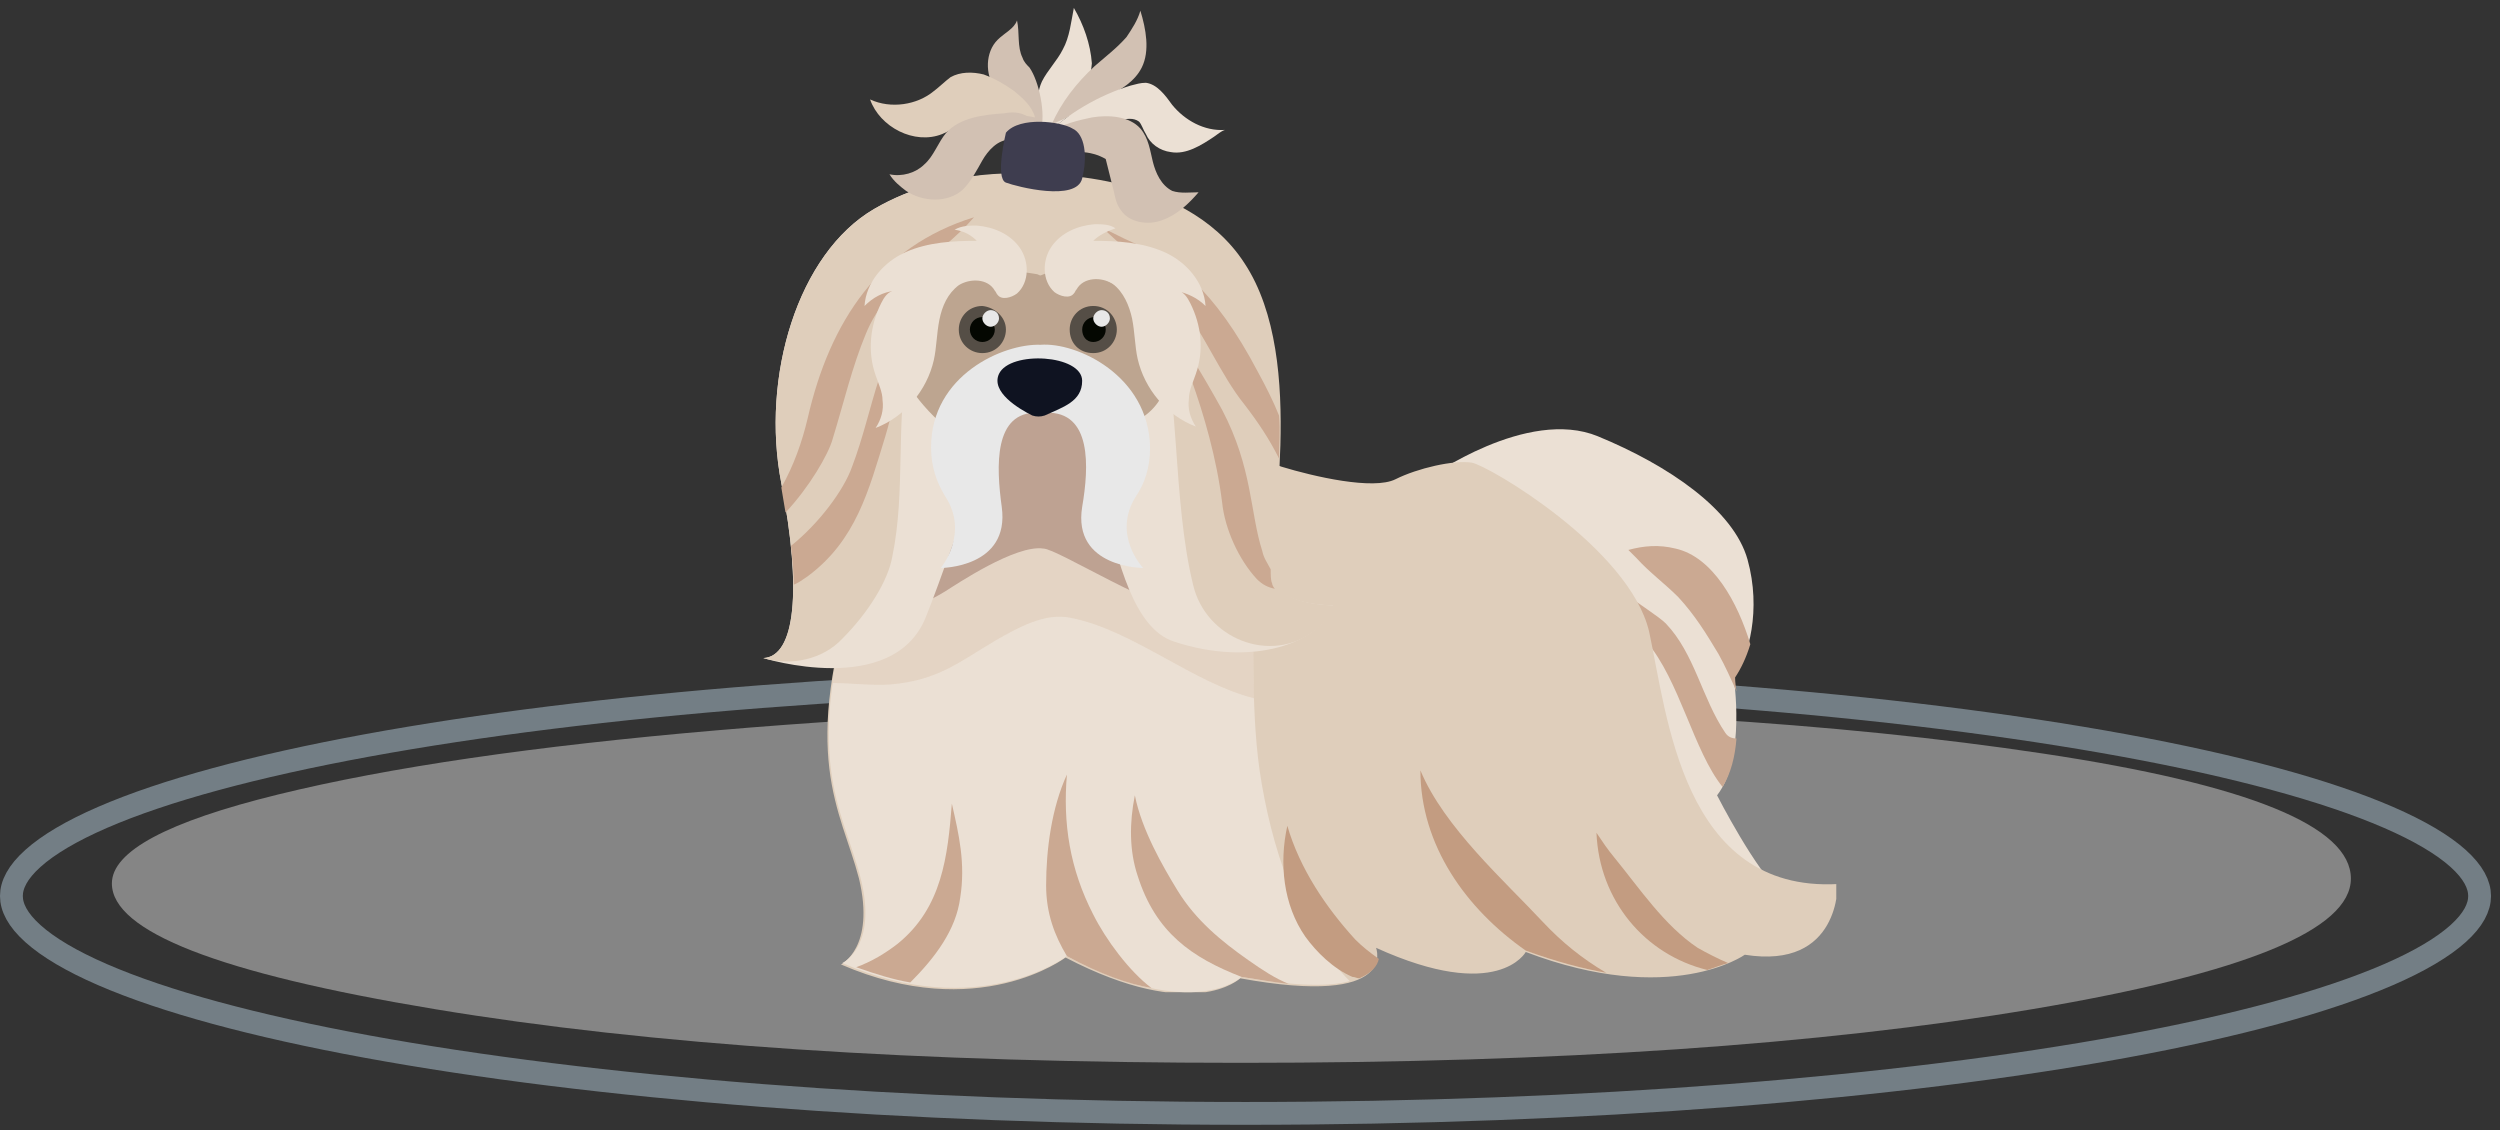 <svg width="219" height="99" viewBox="0 0 219 99" fill="none" xmlns="http://www.w3.org/2000/svg">
<rect x="0" y="0" width="219" height="99" fill="#333333" stroke="none"/>
<path d="M217.213 78.491C217.213 79.478 216.672 80.58 215.328 81.786C213.988 82.99 211.954 84.197 209.241 85.375C203.822 87.729 195.918 89.872 186.076 91.68C166.407 95.293 139.194 97.533 109.107 97.533C79.019 97.533 51.806 95.293 32.137 91.68C22.295 89.872 14.392 87.729 8.972 85.375C6.259 84.197 4.225 82.99 2.885 81.786C1.541 80.58 1 79.478 1 78.491C1 77.504 1.541 76.403 2.885 75.196C4.225 73.993 6.259 72.786 8.972 71.607C14.392 69.254 22.295 67.111 32.137 65.303C51.806 61.69 79.019 59.449 109.107 59.449C139.194 59.449 166.407 61.69 186.076 65.303C195.918 67.111 203.822 69.254 209.241 71.607C211.954 72.786 213.988 73.993 215.328 75.196C216.672 76.403 217.213 77.504 217.213 78.491Z" stroke="#737E85" stroke-width="2"/>
<g opacity="0.4">
<path d="M38.057 88.395C19.216 85.27 9.797 81.601 9.801 77.387C9.801 74.577 14.653 71.981 24.359 69.598C34.064 67.214 46.874 65.341 62.789 63.977C78.714 62.604 95.502 61.927 113.155 61.948C139.07 61.948 161.012 63.303 178.98 66.012C196.949 68.722 205.935 72.373 205.938 76.964C205.938 81.451 196.629 85.269 178.079 88.395C159.528 91.522 136.414 93.104 108.735 93.104C80.474 93.104 56.914 91.534 38.057 88.395Z" fill="white"/>
</g>
<g clip-path="url(#clip0_158_4520)">
<path d="M125.156 41.861C125.156 41.861 133.778 35.668 139.971 38.218C146.165 40.769 151.872 44.655 153.087 49.026C154.301 53.398 153.208 57.527 151.872 59.348C151.872 59.348 152.965 66.392 150.415 69.67C150.415 69.67 153.815 76.349 156.122 78.292C156.122 78.292 146.165 83.878 141.307 71.613C136.45 59.348 126.006 41.497 125.156 41.861Z" fill="#EBE0D4"/>
<path d="M146.771 48.054C145.314 47.69 143.978 47.811 142.643 48.175C142.885 48.418 143.128 48.661 143.371 48.904C144.464 50.118 145.8 51.09 147.014 52.304C148.472 53.883 149.443 55.462 150.536 57.283C151.143 58.376 151.629 59.469 152.115 60.562C151.993 59.833 151.993 59.347 151.993 59.347C152.479 58.619 152.965 57.647 153.329 56.433C152.236 52.79 150.05 48.783 146.771 48.054Z" fill="#CBA992"/>
<path d="M151.143 64.206C149.079 61.17 148.472 57.284 145.921 54.612C145.314 54.005 143.371 52.791 142.643 52.184C143.007 54.005 142.885 54.734 144.221 56.191C147.136 59.591 148.35 65.784 150.9 68.942C151.629 67.727 151.993 66.27 152.115 64.692C151.75 64.692 151.386 64.57 151.143 64.206Z" fill="#CBA992"/>
<path d="M102.448 32.268C102.448 32.268 109.37 40.04 112.284 40.89C115.077 41.74 120.299 42.954 122.242 41.983C124.185 41.011 127.342 40.283 128.921 40.526C130.378 40.769 142.765 48.055 144.465 55.341C146.044 62.627 147.379 78.171 160.98 77.442C160.98 77.442 161.223 84.971 152.844 83.635C152.844 83.635 146.408 88.25 133.657 83.393C133.657 83.393 131.228 87.886 120.542 83.028C120.542 83.028 122.606 88.25 108.641 85.7C108.641 85.7 104.512 89.707 93.34 83.878C93.34 83.878 85.69 89.707 73.668 84.486C73.668 84.486 76.704 83.028 75.246 76.957C73.668 70.885 69.903 66.27 75.246 50.119C80.59 33.725 94.555 24.739 102.448 32.268Z" fill="#DFCEBB"/>
<path d="M110.341 67.484C109.491 61.413 109.977 55.341 109.612 49.148C109.37 45.383 108.641 41.618 107.912 37.975C107.912 37.854 107.791 37.733 107.791 37.611C105.119 35.182 102.569 32.268 102.569 32.268C94.554 24.617 80.711 33.725 75.368 49.998C70.024 66.27 73.789 70.763 75.368 76.835C76.946 82.907 73.789 84.364 73.789 84.364C85.811 89.586 93.461 83.757 93.461 83.757C104.634 89.586 108.762 85.578 108.762 85.578C113.62 86.428 116.534 86.428 118.234 85.943C113.62 81.328 111.313 74.042 110.341 67.484Z" fill="#EBE0D4"/>
<path opacity="0.55" d="M78.04 59.955C82.169 59.591 83.99 58.012 87.269 56.069C89.212 54.976 91.519 53.64 93.826 54.126C99.291 55.219 104.513 59.834 109.856 61.169C109.735 57.162 109.856 53.276 109.613 49.269C109.37 45.504 108.642 41.74 107.913 38.096C107.913 37.975 107.792 37.854 107.792 37.732C105.12 35.303 102.57 32.389 102.57 32.389C94.555 24.739 80.711 33.846 75.368 50.119C74.154 54.005 73.425 57.162 72.939 59.834C74.64 59.834 76.34 60.076 78.04 59.955Z" fill="#DDCAB6"/>
<path opacity="0.55" d="M105.12 53.883C106.699 54.004 108.277 53.64 109.735 53.397C109.735 52.061 109.613 50.725 109.613 49.39C109.37 45.504 108.642 41.618 107.792 37.853C105.12 35.425 102.57 32.51 102.57 32.51C94.555 24.86 80.712 33.967 75.368 50.24C74.883 51.576 74.518 52.79 74.275 54.004C77.068 54.369 79.74 53.64 82.776 51.819C83.747 51.211 88.969 47.69 91.398 48.054C92.612 48.054 101.356 53.64 105.12 53.883Z" fill="#9E786A"/>
<path d="M95.769 80.114C93.705 76.106 93.098 72.099 93.462 67.849C92.126 70.763 91.641 74.406 91.641 77.564C91.641 79.992 92.369 81.935 93.462 83.757C96.377 85.335 98.805 86.186 100.87 86.55C98.927 85.093 96.862 82.299 95.769 80.114Z" fill="#CBA992"/>
<path d="M109.371 84.121C106.942 82.421 104.756 80.599 103.177 78.049C101.841 75.863 100.02 72.706 99.413 69.67C98.927 72.099 98.927 74.527 99.656 76.713C101.234 81.692 104.392 83.878 108.763 85.578C110.342 85.821 111.678 86.064 112.892 86.185C111.678 85.7 110.585 84.971 109.371 84.121Z" fill="#CBA992"/>
<path d="M118.72 82.3C116.17 79.507 113.863 76.106 112.77 72.342C112.041 75.621 112.406 79.264 114.349 82.057C115.32 83.392 116.777 84.85 118.477 85.578C118.72 85.578 118.842 85.7 119.085 85.7C120.178 85.214 120.663 84.607 120.785 84C119.935 83.392 119.327 82.907 118.72 82.3Z" fill="#C39C81"/>
<path d="M133.657 83.271C136.328 84.243 138.636 84.85 140.7 85.214C138.636 84 136.814 82.542 135.114 80.721C131.835 77.199 126.492 72.463 124.428 67.484C124.428 74.042 128.435 79.628 133.657 83.271Z" fill="#C39C81"/>
<path d="M148.714 83.028C145.8 81.085 143.614 77.807 141.428 75.135C140.821 74.406 140.335 73.678 139.85 72.949C140.092 78.9 144.1 83.636 149.564 84.971C150.293 84.728 150.9 84.486 151.386 84.364C150.536 84 149.564 83.514 148.714 83.028Z" fill="#C39C81"/>
<path d="M78.647 82.663C77.554 83.513 76.34 84.242 75.004 84.728C76.704 85.335 78.283 85.821 79.74 86.064C81.926 83.878 83.747 81.449 84.112 78.656C84.597 75.62 83.99 73.07 83.383 70.398C83.019 75.013 82.533 79.506 78.647 82.663Z" fill="#CBA992"/>
<path d="M90.304 15.388C90.304 15.388 83.261 14.417 76.582 18.303C69.903 22.189 66.624 32.996 68.446 42.347C70.267 51.698 69.66 57.526 66.867 57.648C66.867 57.648 78.161 61.17 81.075 54.126C83.868 47.204 87.876 33.361 90.912 33.361C97.226 33.361 95.89 53.883 102.812 56.191C109.734 58.498 115.684 56.312 116.777 53.033C116.777 53.033 112.041 53.033 111.556 50.847C110.706 47.69 114.592 31.661 108.884 23.039C103.541 15.024 90.304 15.388 90.304 15.388Z" fill="#EBE0D4"/>
<path d="M95.284 38.825C96.984 38.339 98.684 37.611 100.141 36.518C100.87 36.032 101.356 35.425 101.72 34.818C102.813 32.146 102.449 29.232 101.72 26.56C101.599 26.317 101.72 26.074 101.72 25.831C101.356 24.86 100.991 23.767 100.384 22.917H81.197C80.955 23.281 80.712 23.646 80.347 23.889C75.004 30.567 80.712 36.396 86.298 40.039C87.876 36.275 89.455 33.482 90.791 33.482C92.977 33.361 94.191 35.668 95.284 38.825Z" fill="#BDA590"/>
<path d="M79.618 31.174C80.954 24.495 84.233 22.917 90.79 24.01C90.912 24.01 91.033 24.131 91.154 24.131C95.04 22.431 100.019 25.71 101.598 29.231C103.298 33.482 102.691 43.804 104.512 51.211C105.605 55.947 111.313 58.255 115.199 55.219C116.049 54.611 116.534 53.883 116.899 53.033C116.899 53.033 112.163 53.033 111.677 50.847C110.827 47.69 114.713 31.66 109.005 23.038C103.662 14.78 90.547 15.266 90.547 15.266C90.547 15.266 83.261 14.416 76.582 18.302C69.903 22.188 66.624 32.996 68.446 42.346C70.267 51.697 69.66 57.526 66.867 57.647C69.296 58.376 72.089 57.769 73.789 55.947C76.096 53.64 77.796 50.847 78.161 48.783C79.375 42.954 78.404 37.003 79.618 31.174Z" fill="#DFCEBB"/>
<path d="M75.853 29.232C77.796 24.496 82.168 22.674 85.325 19.031C77.067 21.581 72.696 28.139 70.753 36.639C70.267 38.704 69.538 40.768 68.445 42.711C68.567 43.44 68.688 44.169 68.81 44.897C70.874 42.711 72.574 39.797 72.938 38.461C73.91 35.304 74.638 32.146 75.853 29.232Z" fill="#CBA992"/>
<path d="M70.754 50.483C75.004 47.326 76.097 42.955 77.555 38.218C78.769 34.211 79.133 29.475 81.076 25.832C80.955 25.953 80.955 25.953 80.833 26.075C76.947 30.325 76.583 35.79 74.64 40.89C73.911 42.955 71.726 45.869 69.297 47.812C69.418 49.026 69.54 50.241 69.54 51.212C69.904 51.091 70.39 50.726 70.754 50.483Z" fill="#CBA992"/>
<path d="M99.169 21.217C98.319 20.853 97.469 20.367 96.619 20.003C97.834 21.096 102.327 25.225 103.298 26.439C105.363 28.989 106.941 32.875 109.006 35.425C110.22 37.004 111.191 38.461 112.042 40.161C112.042 38.947 112.163 37.733 112.042 36.397C111.556 35.182 110.949 33.968 110.22 32.632C106.334 25.225 102.812 22.674 99.169 21.217Z" fill="#CBA992"/>
<path d="M107.062 44.047C107.305 46.354 108.519 49.026 110.098 50.726C110.583 51.212 111.069 51.454 111.676 51.576C111.555 51.454 111.434 51.212 111.434 51.09C111.312 50.847 111.312 50.361 111.312 49.876C111.069 49.39 110.705 48.904 110.583 48.297C109.491 44.897 109.733 41.011 107.062 35.911C105.119 32.389 103.297 29.474 102.447 28.625C102.447 28.503 106.09 36.154 107.062 44.047Z" fill="#CBA992"/>
<path d="M97.834 28.867C97.834 29.96 96.984 30.932 95.769 30.932C94.555 30.932 93.705 30.081 93.705 28.867C93.705 27.774 94.555 26.803 95.769 26.803C96.984 26.803 97.834 27.774 97.834 28.867Z" fill="#554E46"/>
<path d="M96.863 28.867C96.863 29.474 96.377 29.96 95.77 29.96C95.163 29.96 94.799 29.474 94.799 28.867C94.799 28.26 95.285 27.774 95.892 27.774C96.499 27.774 96.863 28.382 96.863 28.867Z" fill="#040701"/>
<path d="M97.227 27.896C97.227 28.26 96.862 28.624 96.498 28.624C96.134 28.624 95.769 28.26 95.769 27.896C95.769 27.531 96.134 27.167 96.498 27.167C96.862 27.167 97.227 27.41 97.227 27.896Z" fill="#E8E8E8"/>
<path d="M88.119 28.867C88.119 29.96 87.269 30.932 86.055 30.932C84.962 30.932 83.99 30.081 83.99 28.867C83.99 27.774 84.84 26.803 86.055 26.803C87.148 26.924 88.119 27.774 88.119 28.867Z" fill="#554E46"/>
<path d="M87.147 28.867C87.147 29.474 86.661 29.96 86.054 29.96C85.447 29.96 84.961 29.474 84.961 28.867C84.961 28.26 85.447 27.774 86.054 27.774C86.661 27.896 87.147 28.382 87.147 28.867Z" fill="#040701"/>
<path d="M87.512 27.896C87.512 28.26 87.148 28.624 86.783 28.624C86.419 28.624 86.055 28.26 86.055 27.896C86.055 27.531 86.419 27.167 86.783 27.167C87.148 27.167 87.512 27.41 87.512 27.896Z" fill="#E8E8E8"/>
<path d="M99.533 43.44C100.262 42.347 100.747 41.011 100.747 39.19C100.626 32.875 94.311 29.961 91.154 30.203C87.875 30.082 81.561 32.875 81.561 39.19C81.561 40.89 82.046 42.226 82.775 43.44C84.961 46.719 82.411 49.755 82.411 49.755C82.411 49.755 88.482 49.755 87.754 44.411C87.268 40.89 87.025 36.032 90.911 36.154C91.033 36.154 91.154 36.154 91.275 36.154C91.397 36.154 91.518 36.154 91.64 36.154C95.647 36.032 95.404 40.89 94.797 44.411C93.947 49.755 100.14 49.755 100.14 49.755C100.14 49.755 97.347 46.84 99.533 43.44Z" fill="#E8E8E8"/>
<path d="M91.518 36.397C91.154 36.518 90.79 36.518 90.425 36.397C89.211 35.789 86.782 34.332 87.511 32.753C88.482 30.689 94.797 31.053 94.797 33.361C94.797 35.182 93.097 35.668 91.518 36.397Z" fill="#0F1321"/>
<path d="M85.569 21.096C83.504 21.096 81.319 21.217 79.376 22.067C77.433 22.917 75.854 24.739 75.732 26.803C76.461 26.074 77.311 25.589 78.404 25.467C77.797 25.467 77.433 26.074 77.19 26.56C76.218 28.503 75.975 30.81 76.704 32.875C76.947 33.603 77.311 34.332 77.311 35.061C77.433 35.911 77.19 36.761 76.704 37.489C79.254 36.518 81.197 34.211 81.804 31.539C82.047 30.446 82.047 29.232 82.29 28.017C82.533 26.803 83.019 25.71 83.99 24.982C84.962 24.374 86.54 24.374 87.147 25.467C87.269 25.589 87.269 25.71 87.39 25.832C87.755 26.317 88.605 26.074 89.09 25.71C90.183 24.739 90.183 22.917 89.333 21.703C88.483 20.488 87.026 19.881 85.569 19.76C84.962 19.76 84.233 19.76 83.626 20.124C84.476 20.245 85.083 20.61 85.569 21.096Z" fill="#EBE0D4"/>
<path d="M95.769 21.096C97.833 21.096 100.019 21.217 101.962 22.067C103.905 22.917 105.484 24.739 105.605 26.803C104.876 26.075 104.026 25.71 103.055 25.468C103.662 25.468 104.026 26.075 104.269 26.561C105.241 28.503 105.484 30.689 104.755 32.754C104.512 33.482 104.148 34.211 104.148 34.94C104.026 35.79 104.269 36.64 104.755 37.368C102.205 36.397 100.262 34.09 99.655 31.418C99.412 30.325 99.412 29.111 99.169 27.896C98.926 26.803 98.44 25.589 97.469 24.86C96.497 24.253 94.919 24.253 94.311 25.346C94.19 25.468 94.19 25.589 94.069 25.71C93.704 26.196 92.854 25.953 92.368 25.589C91.276 24.617 91.276 22.796 92.126 21.582C92.976 20.367 94.433 19.76 95.89 19.639C96.497 19.639 97.226 19.639 97.712 20.003C96.983 20.246 96.254 20.61 95.769 21.096Z" fill="#EBE0D4"/>
<path d="M93.705 10.045C92.976 10.774 91.883 11.259 91.398 12.231C91.033 10.531 90.548 8.709 91.276 7.13C91.762 6.159 92.612 5.309 93.098 4.337C93.705 3.244 93.826 1.909 94.069 0.694C94.919 2.152 95.527 3.852 95.648 5.552C95.527 7.13 94.919 8.831 93.705 10.045Z" fill="#EBE0D4"/>
<path d="M100.018 5.916C99.411 7.131 98.197 7.859 96.982 8.467C95.404 9.317 93.825 10.167 92.125 10.895C92.975 8.952 94.311 7.252 95.889 5.795C96.861 4.945 97.832 4.216 98.683 3.245C99.168 2.516 99.654 1.788 99.897 0.938C100.383 2.516 100.747 4.459 100.018 5.916Z" fill="#D2C1B3"/>
<path d="M107.305 11.381C106.94 11.502 106.697 11.745 106.333 11.988C105.24 12.717 103.904 13.567 102.569 13.324C101.597 13.202 100.747 12.595 100.383 11.745C100.14 11.381 100.018 10.895 99.776 10.652C99.29 10.288 98.683 10.409 98.076 10.531C95.89 11.017 93.582 11.502 91.397 11.988C93.582 9.924 96.254 8.345 99.047 7.495C99.533 7.373 99.897 7.252 100.383 7.252C101.354 7.373 102.083 8.345 102.69 9.195C103.783 10.531 105.483 11.502 107.305 11.381Z" fill="#EBE0D4"/>
<path d="M102.69 16.724C103.419 16.967 104.269 16.845 104.997 16.845C104.147 17.817 103.176 18.788 101.84 19.274C100.626 19.76 98.925 19.517 98.197 18.424C97.833 17.938 97.711 17.452 97.59 16.845C97.347 15.874 97.104 14.902 96.861 13.931C96.254 13.566 95.404 13.324 94.675 13.324C93.947 13.324 93.218 13.445 92.489 13.202C91.882 12.959 91.397 11.988 92.004 11.502C93.097 10.895 94.432 10.531 95.647 10.288C97.104 10.045 98.925 10.166 99.897 11.259C100.626 12.109 100.747 13.202 100.99 14.174C101.233 15.145 101.719 16.238 102.69 16.724Z" fill="#D2C1B3"/>
<path d="M89.09 1.787C88.847 2.516 87.997 2.88 87.39 3.487C86.297 4.58 86.297 6.523 87.147 7.737C87.876 9.073 89.576 11.138 91.154 11.502C91.64 10.045 91.033 7.13 90.183 5.916C89.94 5.673 89.697 5.43 89.576 5.066C89.09 4.094 89.333 2.88 89.09 1.787Z" fill="#D2C1B3"/>
<path d="M90.668 10.287C90.425 9.316 89.575 8.587 88.846 7.98C87.996 7.373 87.146 6.887 86.174 6.523C85.203 6.28 84.11 6.28 83.26 6.766C82.774 7.13 82.289 7.616 81.803 7.98C80.346 9.194 78.038 9.559 76.217 8.709C77.067 11.137 80.103 12.716 82.531 11.745C83.139 11.502 83.624 11.137 84.232 10.895C86.174 10.166 88.482 9.802 90.668 10.287Z" fill="#DFCEBB"/>
<path d="M79.375 16.724C80.832 17.695 83.018 17.817 84.354 16.602C85.083 15.874 85.568 14.902 86.054 14.052C86.54 13.202 87.39 12.23 88.483 12.23C89.09 12.23 89.94 12.352 90.426 11.988C90.79 11.502 90.547 10.53 89.94 10.166C89.333 9.802 88.604 9.802 87.997 9.923C86.176 10.045 84.111 10.287 82.897 11.623C82.168 12.473 81.804 13.688 80.954 14.416C80.225 15.145 79.011 15.509 77.918 15.266C78.282 15.874 78.889 16.359 79.375 16.724Z" fill="#D2C1B3"/>
<path d="M88.119 11.624C88.119 11.624 87.148 15.631 88.119 15.996C89.091 16.36 94.312 17.696 94.798 15.631C95.284 13.688 95.041 11.745 93.948 11.26C92.977 10.652 89.334 10.167 88.119 11.624Z" fill="#3E3D4F"/>
</g>
<defs>
<clipPath id="clip0_158_4520">
<rect width="93.991" height="86.341" fill="white" transform="translate(66.867 0.573)"/>
</clipPath>
</defs>
</svg>
